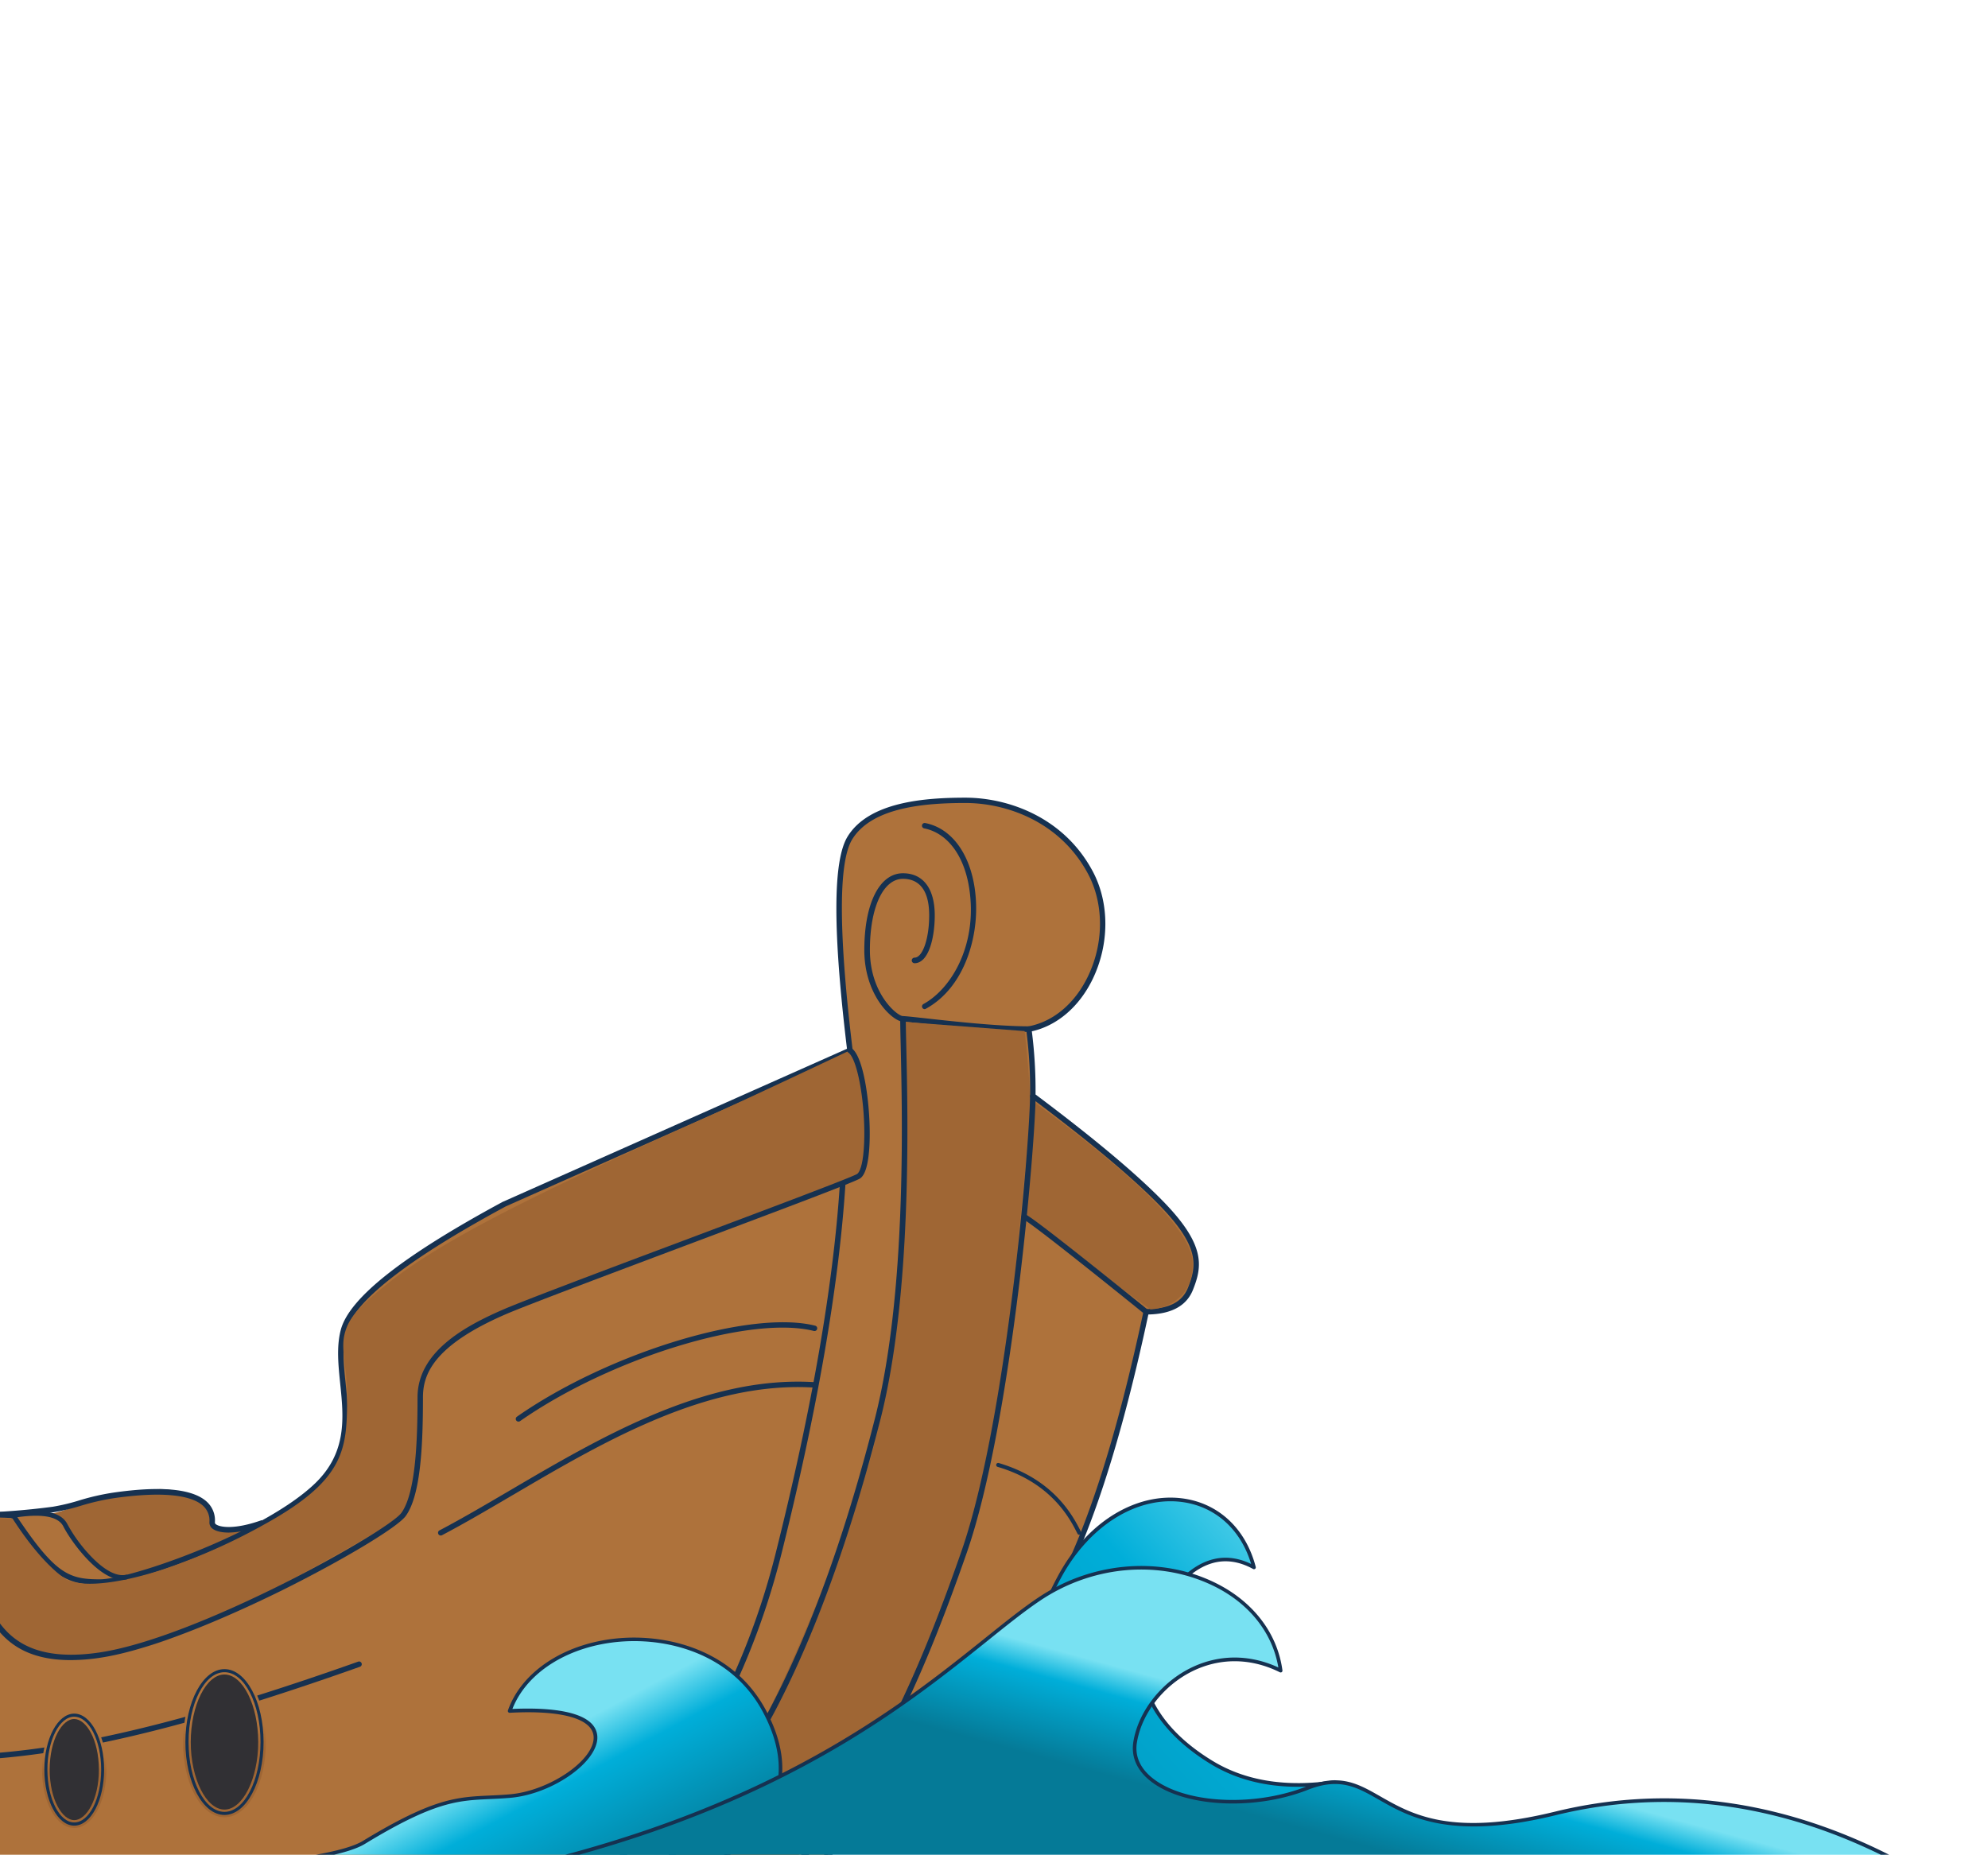 <svg id="Layer_1" data-name="Layer 1" xmlns="http://www.w3.org/2000/svg" xmlns:xlink="http://www.w3.org/1999/xlink" viewBox="0 0 864.51 806.65"><defs><linearGradient id="linear-gradient" x1="589.84" y1="-761.14" x2="589.84" y2="-761.02" gradientTransform="translate(24579.19 -59278.79) rotate(180) scale(41.51 78.88)" gradientUnits="userSpaceOnUse"><stop offset="0" stop-color="#9f6634"/><stop offset="1" stop-color="#ae723b"/></linearGradient><linearGradient id="linear-gradient-2" x1="594.26" y1="-766.92" x2="594.26" y2="-766.8" gradientTransform="translate(18656.97 -45412.63) rotate(180) scale(31.34 60.22)" xlink:href="#linear-gradient"/><linearGradient id="linear-gradient-3" x1="569.73" y1="-750.82" x2="570.97" y2="-749.7" gradientTransform="matrix(190.96, 0, 0, -192.86, -108434, -143915.2)" gradientUnits="userSpaceOnUse"><stop offset="0" stop-color="#057a97"/><stop offset="0.73" stop-color="#00aed9"/><stop offset="1" stop-color="#78e1f2"/></linearGradient><linearGradient id="linear-gradient-4" x1="575.49" y1="-752.6" x2="575.75" y2="-752.45" gradientTransform="translate(271425.33 -109224.32) rotate(180) scale(471.08 146.19)" xlink:href="#linear-gradient-3"/><linearGradient id="linear-gradient-5" x1="573.64" y1="-749.84" x2="573.76" y2="-749.74" gradientTransform="matrix(885.91, 0, 0, -198.05, -507703.4, -147731.38)" xlink:href="#linear-gradient-3"/></defs><title>week__bg--3-1</title><g id="ship"><g id="Group-57"><path id="Path-93" d="M125.79,659.64s-16.59,5.68-22.15,5.68S91.25,667,91.25,659.64s-13.36-12-21.2-12S40.28,650.44,34.36,654q-5.92,3.56-18.76,5.64L27.41,686l72.89,7.05Z" style="fill:#9f6634;fill-rule:evenodd"/><g id="Path-79"><path d="M99.5,666.54c-3.29,0-5.59-.65-6.87-1.55a3.35,3.35,0,0,1-1.56-2.71v-.34a8.61,8.61,0,0,0-2.91-7.18c-3.88-3.42-13.73-6.74-38.6-3.19A102.28,102.28,0,0,0,35,654.92a89.83,89.83,0,0,1-11.64,2.77,304.55,304.55,0,0,1-38.81,2.7l0-2.42A305,305,0,0,0,23,655.29a87.11,87.11,0,0,0,11.34-2.71,103.68,103.68,0,0,1,14.85-3.41c20.7-3,34.34-1.69,40.54,3.77a10.92,10.92,0,0,1,3.73,9v.3A1.06,1.06,0,0,0,94,663c1.71,1.2,8,2.35,19.8-1.87l.82,2.29A46.24,46.24,0,0,1,99.5,666.54Z" style="fill:#163150"/></g><path id="Path-92" d="M64.74,690.26q-10.48,0-25-12.13l-9.38-9.66q.33-7.44-10.3-10.25T1.86,661.73l11,28.53Q35.92,706,39.77,706C43.62,706,75.21,690.26,64.74,690.26Z" style="fill:#ae723b;fill-rule:evenodd"/><g id="Path-70"><path d="M447.41,447.56c26.71-5,40.23-42.63,26.82-67.93s-39.14-31.56-54.43-31.56-40.84,1.14-50.21,16.35q-9.36,15.21,0,92.39L219.41,523.62q-65,35.11-70.12,55.24c-5.09,20.13,10.81,45.82-11.6,67.26S57.88,688,43.43,688s-20.57-3-37.86-29c-40.19-2.79-103.19,16-110.93,16s-14.74,27,0,30.67c5.71,22.6,5.71,72.75,48.47,115q42.77,42.21,298.24,17,23.32,6.86,63.58,2.1c40.26-4.75,133.27-108.11,154.73-148q21.46-39.95,38.76-121.3,15.29,0,19.25-10c4-10,5.24-18.73-12.38-36.92q-17.62-18.19-56.16-47A202.37,202.37,0,0,0,447.41,447.56Z" style="fill:#ae723b;fill-rule:evenodd"/><path d="M79.89,848.35q-22.19,0-40.91-1.07c-49.77-2.85-82.3-11.5-96.7-25.71-34.93-34.48-41.5-73.93-45.84-100-1-5.73-1.79-10.71-2.78-14.82-7.67-2.36-9.5-10.68-8.62-17.84.9-7.36,4.74-15,9.6-15,2,0,8.75-1.52,17.28-3.45,24.13-5.46,64.52-14.6,93.73-12.57l.58,0,.33.49C24,684.66,29.88,686.86,43.43,686.86s71.12-20.23,93.45-41.59c14.14-13.53,12.58-28.77,11.06-43.51-.83-8.19-1.63-15.93.2-23.19,3.51-13.88,26.64-32.2,70.71-56l.08,0,149.39-66.45c-6.23-51.68-6.14-81.88.27-92.29,9.33-15.16,33.7-16.91,51.21-16.91,18.57,0,42.9,8.45,55.47,32.18,7.24,13.66,7.21,31.53-.08,46.66-5.79,12-15.4,20.29-26.48,22.77A202.15,202.15,0,0,1,450.32,476c25.38,19,44.15,34.75,55.81,46.79,18.28,18.87,16.66,28.09,12.64,38.18-2.75,6.9-9.27,10.5-19.39,10.71-11.46,53.63-24.47,94.24-38.68,120.69C449.62,713,420.62,749,390.19,779.87c-49.61,50.34-74.62,59.93-85.12,61.17-26.74,3.16-48.22,2.46-63.83-2.07C177.87,845.21,123.82,848.35,79.89,848.35ZM-3.17,660c-27.82,0-62.7,7.89-84.39,12.79-9.35,2.11-15.52,3.51-17.8,3.51-3,0-6.43,6.14-7.26,12.88-.38,3.09-1,13.35,7.54,15.46l.69.17.17.69c1.1,4.33,2,9.58,3,15.67,4.29,25.8,10.79,64.8,45.17,98.74,28.11,27.75,128.14,33.37,297.3,16.71l.22,0,.22.06c15.33,4.5,36.56,5.19,63.12,2.05,17.33-2,47.84-24.09,83.7-60.48,30.3-30.74,59.13-66.5,70.12-87,14.19-26.4,27.19-67.11,38.65-121l.2-.93h.95c9.74,0,15.68-3,18.16-9.24,3.82-9.59,5.19-17.77-12.14-35.66-11.65-12-30.5-27.81-56-46.91l-.49-.36,0-.61a202.62,202.62,0,0,0-1.71-28.85l-.13-1.1,1.08-.21c10.79-2,20.22-9.94,25.88-21.69,7-14.47,7-31.53.12-44.53-12.09-22.81-35.5-30.93-53.39-30.93-16.95,0-40.49,1.63-49.2,15.79-6.07,9.86-6,40.69.17,91.63l.1.87-.8.35L219.93,524.68c-42.83,23.13-66.21,41.45-69.5,54.47-1.73,6.85-1,14.39-.14,22.37,1.5,14.59,3.19,31.12-11.78,45.45-23.16,22.17-80.82,42.25-95.08,42.25-15,0-21.56-3.62-38.52-29C2.3,660.05-.4,660-3.17,660Z" style="fill:#163150"/></g><g id="Path-95"><path d="M225.47,618.27a1.17,1.17,0,0,1-.67-2.14c39.81-27.79,101.62-46.65,129.69-39.57a1.18,1.18,0,0,1-.58,2.29c-27.52-6.94-88.41,11.75-127.76,39.21A1.14,1.14,0,0,1,225.47,618.27Z" style="fill:#163150"/></g><g id="Path-95-Copy"><path d="M191.68,667.81a1.18,1.18,0,0,1-.55-2.23c9.73-5.12,19.88-11.08,30.63-17.39,39.94-23.45,85.22-50,132.51-47.07a1.2,1.2,0,0,1,1.11,1.26,1.17,1.17,0,0,1-1.26,1.1c-46.57-2.93-91.51,23.46-131.17,46.75-10.77,6.32-20.94,12.3-30.72,17.44A1.18,1.18,0,0,1,191.68,667.81Z" style="fill:#163150"/></g><path id="Path-88" d="M373.23,511.65q-153.36,56.29-170.15,66.74T182.72,600.5q1.07,51.45-7.2,58.13c-8.26,6.69-89.28,52.07-110.64,57.14S7.24,732.57-10,691.18c-10.37-17.89-87.54,13.51-96.17,13.51-5.84-4-7.24-8.27-6.08-16.63.71-5.1,3.47-9.83,6.08-11.85,4.65-1.75,9.39-1.7,14.26-2.64,6.92-1.33,14.16-3.43,22.16-4.93,10.24-1.93,24.57-4.53,45.52-7.62q8.92-1.31,29.65-.64,11.3,17.48,22,25.64c6.36,4.86,23.38,3.1,43.7-3.53a261.9,261.9,0,0,0,43.71-19.44c36-19.84,36.11-33.22,36.11-56.5,0-11.91-2.81-19.3-1.12-26.24,1.62-6.63,5.55-11.77,20.16-23.16,21.71-16.93,58.31-35.92,129-67.49q21.19-9.46,70.64-32.85a48.49,48.49,0,0,1,7.46,26.66A99.25,99.25,0,0,1,373.23,511.65Z" style="fill:#9f6634;fill-rule:evenodd"/><g id="Path-72"><path d="M30.71,722C3.6,722-3.71,706.27-9.23,694.36c-.87-1.89-1.7-3.67-2.54-5.25-2.91-5.4-21.44-6.71-93.21,17.78a1.18,1.18,0,0,1-1.5-.74,1.18,1.18,0,0,1,.74-1.5C-45.2,684-14.68,678.71-9.69,688c.88,1.63,1.72,3.45,2.61,5.37,6,12.89,14.16,30.55,50,25.36,42.92-6.23,125.9-52.75,131.65-60.79,6.22-8.68,7-31.38,7-50.19,0-19.58,20-30.76,37.48-38.32,8.79-3.8,43.81-17,77.67-29.69,35.64-13.39,72.48-27.23,75.93-29.12,1.24-.69,2.71-4.5,3.11-13.15.76-16.53-2.76-36.92-6.84-39.68a1.18,1.18,0,0,1,1.32-2c5.8,3.92,8.54,27.34,7.88,41.75-.4,8.66-1.86,13.75-4.33,15.11-3.6,2-38.88,15.23-76.24,29.26-33.83,12.72-68.82,25.87-77.56,29.65-32,13.83-36.06,26.59-36.06,36.15,0,20.35-.88,42.39-7.46,51.57-3.53,4.93-27,19-53.35,32.14-15.44,7.65-54.13,25.87-79.88,29.6A87.18,87.18,0,0,1,30.71,722Z" style="fill:#163150"/></g><g id="Group-51"><g id="Path-71"><path d="M447.41,448.78c-13.55,0-33.5-2.21-45.42-3.53-4.69-.51-8.4-.92-9.33-.92-4.18,0-16.8-11-16.8-31.13,0-20.3,6.6-33.41,16.8-33.41,8.79,0,13.83,6.67,13.83,18.31,0,10-2.75,20.81-8.79,20.81a1.21,1.21,0,1,1,0-2.42c3.51,0,6.37-8.25,6.37-18.39,0-13.13-6.2-15.89-11.41-15.89-8.6,0-14.37,12.45-14.37,31,0,19.06,11.95,28.7,14.37,28.7,1.06,0,4.46.38,9.59.94,11.88,1.32,31.75,3.51,45.16,3.51a1.22,1.22,0,0,1,0,2.43Z" style="fill:#163150"/></g><path id="Path-89" d="M444.36,528.58q56,41.19,56,40.87a19.81,19.81,0,0,0,13.29-5.92c3.09-3.18,5-7.27,5-14q0-20-69.54-70.63Z" style="fill:#9f6634;fill-rule:evenodd"/><path id="Path-90" d="M445.58,448.44l-52.22-4q-.19,147.22-16.31,194.42c-16.12,47.19-47.79,128.35-77.66,160.8s-38.82,42.14-38.82,42.14l28-1.48q35.64-7.51,65.41-40.66t53.62-92.31Q436.35,631,440.35,570.84c1.69-25.39,4.21-50.72,7.06-76.36Q449.12,479.06,445.58,448.44Z" style="fill:#9f6634;fill-rule:evenodd"/><g id="Path-73"><path d="M498.42,571.7a1.21,1.21,0,0,1-.74-.26c-31.17-25.15-48.9-39-52.69-41.21a1.18,1.18,0,1,1,1.18-2c3.95,2.28,21.29,15.83,53,41.41a1.18,1.18,0,0,1,.18,1.66A1.16,1.16,0,0,1,498.42,571.7Z" style="fill:#163150"/></g><g id="Path-74"><path d="M270.82,843A116.39,116.39,0,0,1,241,839l-2.12-.56,1.6-1.5c48.94-45.6,81.6-100.13,97-162.08C353.06,612.7,362.36,559,365.2,515.31a1.21,1.21,0,0,1,2.42.16c-2.85,43.87-12.17,97.67-27.7,159.93-15.4,61.72-47.73,116.13-96.13,161.75,30.82,7.56,59.93,2.38,86.54-15.44,42.18-28.23,69.05-93.39,87.75-147,19.82-56.83,29.83-179.11,29.83-198.11a1.22,1.22,0,0,1,2.43,0c0,19.07-10.06,141.82-30,198.91-18.82,54-45.91,119.6-88.69,148.23C312.56,836.52,292.18,843,270.82,843Z" style="fill:#163150"/></g><g id="Path-75"><path d="M260.57,843a1.22,1.22,0,0,1-.85-.35,1.2,1.2,0,0,1,0-1.71,570.67,570.67,0,0,0,57.39-68.63c24.28-34.18,46.2-87.94,63.38-155.47,13.67-53.75,11.93-129.72,11.19-162.16-.12-5-.21-9-.21-11.55a1.21,1.21,0,1,1,2.42,0c0,2.54.1,6.49.21,11.49.75,32.54,2.49,108.75-11.26,162.82-17.25,67.81-39.3,121.85-63.75,156.27a574.79,574.79,0,0,1-57.63,68.93A1.24,1.24,0,0,1,260.57,843Z" style="fill:#163150"/></g><g id="Path-76"><path d="M402.11,438.89a1.18,1.18,0,0,1-.56-2.21c12.7-7,23.63-26.51,19.92-50.41-2.22-14.3-9.54-24-19.58-26a1.18,1.18,0,0,1-.93-1.39,1.17,1.17,0,0,1,1.38-.93c11.06,2.16,19.08,12.6,21.46,27.93a61.94,61.94,0,0,1-2.89,30c-3.78,10.45-10.08,18.34-18.23,22.8A1.15,1.15,0,0,1,402.11,438.89Z" style="fill:#163150"/></g></g><g id="Path-78"><path d="M53.25,687.07c-10.41,0-22.46-16.83-25.71-23.22-2.27-4.48-9.66-5.72-21.95-3.69l-.32-2c13.43-2.22,21.3-.67,24.06,4.75a65.43,65.43,0,0,0,11,14.74c4,4,9.84,8.51,14.8,7.15l.52,1.92A8.63,8.63,0,0,1,53.25,687.07Z" style="fill:#163150"/></g><g id="Path-91"><path d="M-20.29,765.54c-36.47,0-62.71-9.56-79.8-29a1.19,1.19,0,0,1,.11-1.67,1.17,1.17,0,0,1,1.66.11c20.29,23,54,31.82,103.19,26.82,38.79-3.94,86.71-16.37,150.81-39.11a1.18,1.18,0,1,1,.79,2.22C92.18,747.74,44.09,760.21,5.11,764.17A252.07,252.07,0,0,1-20.29,765.54Z" style="fill:#163150"/></g><g id="Path-94-Copy-3"><path d="M469.33,667.49a.87.87,0,0,1-.77-.47l-.31-.61c-3-5.9-11.06-21.58-34.42-28.45a.87.87,0,0,1,.49-1.67c24.08,7.09,32.35,23.24,35.47,29.33l.31.61a.87.87,0,0,1-.37,1.17A.93.93,0,0,1,469.33,667.49Z" style="fill:#163150"/></g><g id="path-9"><ellipse cx="97.62" cy="757.64" rx="16.34" ry="31.05" style="fill:#313034"/><path d="M97.62,790.35c-10.09,0-18-14.37-18-32.71s7.91-32.72,18-32.72,18,14.37,18,32.72S107.72,790.35,97.62,790.35Zm0-62.09c-8,0-14.67,13.45-14.67,29.38S89.67,787,97.62,787s14.67-13.46,14.67-29.38S105.57,728.26,97.62,728.26Z" style="fill:url(#linear-gradient)"/></g><path d="M97.62,789.35c-9.37,0-17-14.23-17-31.71s7.63-31.72,17-31.72,17,14.23,17,31.72S107,789.35,97.62,789.35Zm0-62.09C89,727.26,82,740.89,82,757.64S89,788,97.62,788s15.67-13.63,15.67-30.38S106.26,727.26,97.62,727.26Z" style="fill:#163150"/><g id="Oval-Copy-24"><g id="path-11"><ellipse cx="32.28" cy="769.65" rx="12.33" ry="23.7" style="fill:#313034"/><path d="M32.28,795c-7.85,0-14-11.14-14-25.37s6.15-25.36,14-25.36,14,11.14,14,25.36S40.13,795,32.28,795Zm0-47.4c-5.15,0-10.67,8.85-10.67,22s5.52,22,10.67,22S43,782.84,43,769.65,37.43,747.62,32.28,747.62Z" style="fill:url(#linear-gradient-2)"/></g><path d="M32.28,794c-7.17,0-13-10.93-13-24.37s5.83-24.36,13-24.36,13,10.93,13,24.36S39.45,794,32.28,794Zm0-47.4c-6.43,0-11.67,10.33-11.67,23s5.24,23,11.67,23S44,782.36,44,769.65,38.71,746.62,32.28,746.62Z" style="fill:#163150"/></g></g></g><g id="wave"><path d="M460.59,686.07c24.32-45.41,74.58-43.63,84.72-4.39-27.43-15-43.76,23.61-46.89,29.69s-7.7,33.09,28.49,55.13q21.89,13.32,53.61,8.53,24.48,23.61-14,27.89t-126.28-9.56Q436.28,731.49,460.59,686.07Z" style="fill-rule:evenodd;fill:url(#linear-gradient-3)"/><path d="M545.7,804.71c-25.65,0-61-3.54-105.63-10.58a.79.79,0,0,1-.67-.72c-2.6-41.21,4.29-77.45,20.5-107.71h0c6.41-12,15.09-21.45,25.09-27.4,9.28-5.52,19.24-7.83,28.81-6.68,15.87,1.9,27.93,13.07,32.28,29.87a.81.81,0,0,1-.28.81.79.79,0,0,1-.87.07c-6.26-3.44-12.42-4.23-18.3-2.36-14.27,4.54-23.3,23.09-26.7,30.08-.33.68-.6,1.23-.81,1.64-3.06,5.94-7.25,32.52,28.2,54.1,14.36,8.74,32.22,11.57,53.09,8.42a.79.79,0,0,1,.66.21c7.94,7.66,11,13.77,9.32,18.67-1.89,5.55-9.69,9-23.83,10.57A191.09,191.09,0,0,1,545.7,804.71Zm-104.76-12c57.83,9.1,100,12.28,125.44,9.46,13.29-1.48,20.87-4.68,22.52-9.52,1.41-4.15-1.5-9.79-8.64-16.75-21.08,3.11-39.17.19-53.76-8.7-10.78-6.56-24.62-17.79-29.34-34-3.1-10.65-1-19.16.56-22.16.21-.4.47-1,.8-1.61,3.47-7.15,12.71-26.15,27.63-30.89,5.79-1.85,11.82-1.29,17.92,1.65-4.53-15.19-15.81-25.22-30.46-27-19.7-2.36-40.24,10.69-52.33,33.26l-.69-.37.69.37C445.3,716.29,438.46,752,440.94,792.68Z" style="fill:#163150"/></g><path d="M332.35,744.08c-24-44.81-97.27-38.07-110.71,0,66-3.53,30.44,34.51,0,37-19.83,1.65-27.27-1.88-63.46,20.16Q136.3,814.61-31.39,817.45q163.8,5.29,202.32,9.56t126.28-9.56Q356.67,789.49,332.35,744.08Z" style="fill-rule:evenodd;fill:url(#linear-gradient-4)"/><path d="M191.71,828.8a191,191,0,0,1-20.86-1c-25.55-2.84-93.6-6.06-202.27-9.56a.79.79,0,0,1-.76-.8.79.79,0,0,1,.77-.78c111.13-1.88,174.78-7.28,189.18-16,30.59-18.62,40.87-19.1,55.11-19.76,2.72-.12,5.54-.25,8.69-.52,17.43-1.45,37.25-15.08,36.57-25.14-.54-7.78-13.82-11.55-36.46-10.33a.76.76,0,0,1-.67-.31.82.82,0,0,1-.12-.74c6.11-17.29,25.37-29.63,49.08-31.44,21.51-1.63,49.37,5.73,63.08,31.33,7.19,13.44,9,25.95,5.24,37.17-4.72,14.24-18.42,26.79-40.74,37.28a.86.86,0,0,1-.21.07C252.74,825.26,217.35,828.8,191.71,828.8ZM-2.06,817.64c91.71,3.13,149.87,6,173.08,8.59,25.48,2.83,67.86-.38,126-9.54,21.85-10.29,35.25-22.51,39.82-36.31,3.57-10.79,1.84-22.88-5.14-35.93-13.35-24.93-40.56-32.1-61.57-30.5-22.57,1.72-41,13.17-47.3,29.29,14-.65,36.12.2,36.92,11.85.75,11-19.5,25.28-38,26.82-3.18.27-6,.4-8.75.52-14,.65-24.12,1.12-54.36,19.53C145.08,810.18,92.42,815.33-2.06,817.64Z" style="fill:#163150"/><path d="M451.7,695.63c42.48-28.68,99.78-9.56,105.21,31-30.43-15.22-59.47,7.81-63.27,31s41,33.35,74.85,20,30.1,30,107.84,11q77.74-19,155,24.07l-486.09,8.1Q106.47,851.33,137.58,827C343,805.12,409.23,724.3,451.7,695.63Z" style="fill-rule:evenodd;fill:url(#linear-gradient-5)"/><path d="M163.06,838.59c-23.95,0-28.56-3-29.62-5.52-.81-1.94.38-4.13,3.65-6.69a.77.77,0,0,1,.4-.16c171.79-18.31,246.19-78,290.65-113.58,8.69-7,16.2-13,23.12-17.67h0c22.66-15.29,51.43-18.2,75.08-7.59,17.66,7.92,29.08,22.18,31.35,39.11a.78.78,0,0,1-1.13.8c-12.69-6.34-26.41-6.4-38.62-.16s-21.51,18.3-23.52,30.63c-1,5.84,1.33,11.18,6.62,15.44,13.85,11.18,44,12.86,67.17,3.73,14.49-5.7,22.25-1.26,32.09,4.36,13.76,7.85,30.89,17.63,75.85,6.63,51.78-12.68,104.13-4.55,155.57,24.14a.79.79,0,0,1-.37,1.48l-486,8.09C277.24,830.32,225,835.73,190,837.71,179,838.33,170.18,838.59,163.06,838.59Zm-25.17-10.83c-1.74,1.39-3.59,3.28-3,4.71,1.26,3,11.82,6.11,55,3.67,35-2,87.24-7.39,155.27-16.07h.09l483.13-8C778.11,784.67,727,777.08,676.52,789.45c-45.57,11.15-63.74.78-77-6.8-9.47-5.41-16.95-9.68-30.74-4.25-23.65,9.31-54.49,7.53-68.73-4-5.75-4.64-8.24-10.49-7.19-16.92,2.1-12.81,11.66-25.28,24.36-31.78,12.24-6.25,25.92-6.42,38.69-.5-2.64-15.73-13.58-29-30.21-36.41-23.16-10.39-51.35-7.54-73.55,7.46-6.88,4.64-14.36,10.64-23,17.59C384.55,749.59,310,809.38,137.89,827.76Z" style="fill:#163150"/></svg>